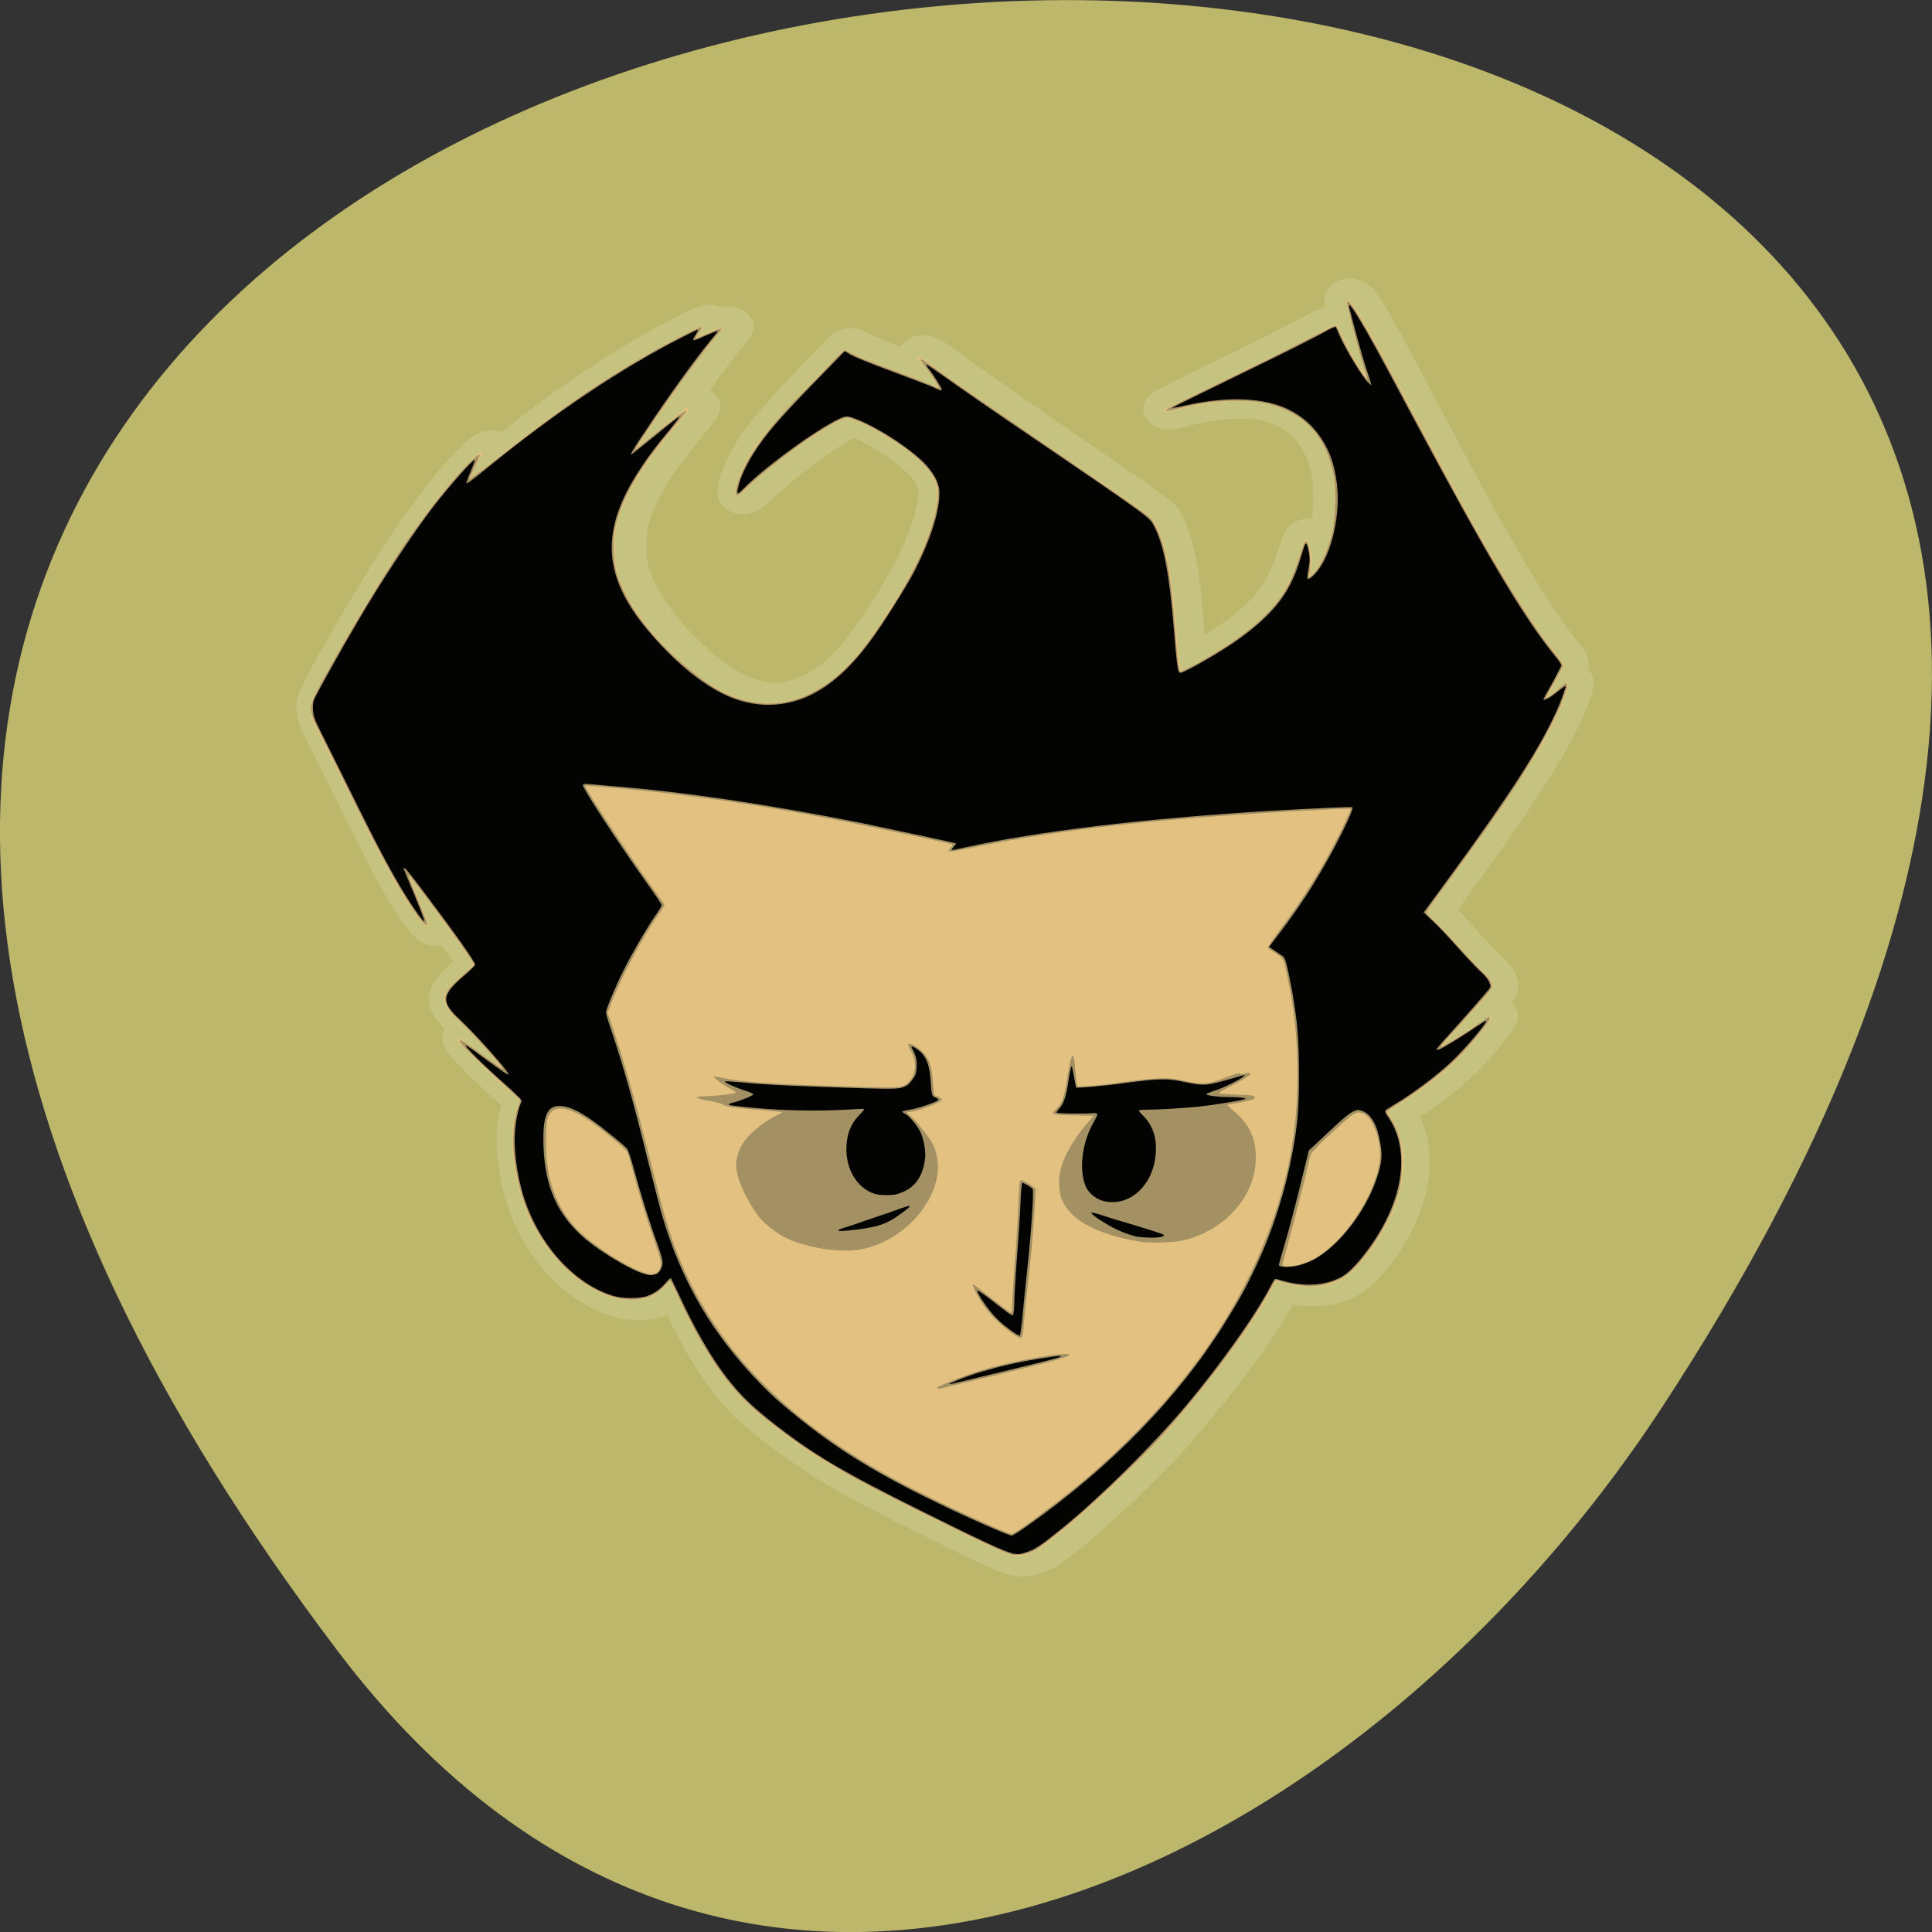 <svg xmlns="http://www.w3.org/2000/svg" xmlns:xlink="http://www.w3.org/1999/xlink" viewBox="0 0 24 24"><rect x="0" y="0" width="24" height="24" fill="#333333" stroke="none"/><defs><g id="3" clip-path="url(#2)"><path d="m -206.88 171.04 c -2.193 -0.741 -8.434 -4.34 -23.362 -13.654 c -15.856 -9.844 -21.09 -13.443 -29.1 -19.793 c -5.651 -4.446 -14.675 -13.13 -18.13 -17.253 c -7.085 -8.785 -13.241 -20.746 -19.398 -38.1 c -0.675 -1.694 -1.265 -3.175 -1.349 -3.175 c -0.169 0 -0.337 0.318 -0.422 0.635 c -0.337 1.058 -3.542 4.02 -5.06 4.763 c -2.109 0.953 -5.988 1.164 -8.434 0.423 c -10.627 -3.07 -20.832 -16.09 -25.302 -32.18 c -3.205 -11.326 -3.88 -24.768 -1.687 -32.28 l 0.675 -2.434 l -0.843 -0.847 c -5.313 -5.822 -10.374 -11.749 -13.916 -16.512 c -1.94 -2.54 -2.362 -3.493 -1.602 -3.493 c 0.253 0 2.699 2.117 5.482 4.657 c 2.783 2.54 5.145 4.551 5.229 4.446 c 0.337 -0.318 -6.832 -10.267 -10.543 -14.607 c -2.783 -3.281 -3.795 -5.081 -4.048 -7.092 c -0.253 -2.223 0.928 -4.446 4.723 -8.574 c 1.602 -1.905 2.952 -3.493 2.952 -3.705 c 0 -0.741 -16.362 -29 -16.615 -28.79 c -0.084 0.106 1.012 3.599 2.446 7.939 c 2.53 7.727 2.699 9.103 1.265 7.833 c -0.843 -0.847 -3.121 -4.763 -5.313 -8.997 c -3.88 -7.833 -8.434 -18.629 -16.699 -39.798 c -3.036 -7.621 -6.157 -15.454 -6.916 -17.253 c -1.518 -3.705 -1.94 -6.245 -1.602 -8.574 c 0.506 -3.705 16.02 -37.15 24.374 -52.606 c 6.916 -12.807 12.82 -22.23 18.386 -29.11 c 2.868 -3.599 4.133 -4.234 2.699 -1.482 c -0.759 1.588 -2.615 6.563 -2.615 7.092 c 0 0.212 3.88 -3.493 8.603 -8.15 c 9.362 -9.315 13.494 -13.13 20.07 -18.735 c 8.856 -7.621 16.193 -13.231 24.712 -18.947 c 9.362 -6.245 10.29 -6.457 7.759 -2.54 c -0.337 0.529 -0.59 0.953 -0.506 1.058 c 0.084 0.106 1.434 -0.635 2.952 -1.482 c 2.783 -1.588 3.88 -2.01 3.88 -1.376 c 0 0.212 -1.265 2.223 -2.783 4.551 c -1.518 2.434 -3.964 6.351 -5.398 8.785 c -5.145 8.785 -14.254 25.509 -14.254 26.14 c 0 0.106 2.783 -2.646 6.157 -6.139 c 3.458 -3.493 6.41 -6.457 6.747 -6.668 c 1.265 -0.635 0.675 0.635 -2.952 6.139 c -9.109 13.654 -13.663 22.969 -15.772 32.495 c -0.843 4.02 -0.928 12.172 -0.084 15.983 c 2.362 10.796 9.53 22.863 19.989 33.765 c 13.326 13.76 26.314 14.607 38.37 2.329 c 4.976 -5.187 10.121 -13.337 16.362 -26.04 c 7.085 -14.607 11.217 -27.732 11.217 -35.776 c 0 -4.551 -2.193 -8.574 -7.422 -13.866 c -4.723 -4.657 -12.06 -9.95 -15.603 -11.22 c -1.181 -0.423 -1.349 -0.423 -2.362 0.106 c -1.771 0.847 -5.566 3.705 -9.362 6.88 c -4.386 3.599 -13.241 12.49 -16.193 16.195 c -1.434 1.694 -2.53 2.752 -2.868 2.752 c -0.506 0 -0.506 -0.212 -0.337 -1.905 c 0.422 -4.02 2.53 -9.844 5.735 -15.56 c 3.627 -6.351 9.193 -13.972 22.772 -31.33 c 0.506 -0.635 0.843 -0.741 1.096 -0.529 c 2.868 1.905 5.06 3.175 11.217 5.927 c 3.964 1.905 8.518 4.128 10.205 4.975 c 1.602 0.847 3.036 1.482 3.121 1.376 c 0.169 -0.212 -2.362 -4.975 -3.88 -7.409 c -0.843 -1.27 -1.518 -2.329 -1.518 -2.434 c 0 -0.635 1.096 0.106 3.964 2.646 c 5.313 4.975 14.169 12.596 33.567 29.32 c 21 17.888 24.965 21.487 25.808 22.863 c 0.759 1.164 2.193 5.504 2.952 8.891 c 1.434 5.822 2.362 14.183 3.205 27.838 c 0.422 7.515 1.012 13.866 1.181 14.08 c 0.337 0.423 9.615 -6.351 14.254 -10.373 c 9.952 -8.574 14.507 -15.983 17.711 -29.21 c 1.434 -5.822 2.024 -6.139 2.868 -1.058 c 0.422 2.223 0.422 3.281 0.169 5.61 c -0.169 1.588 -0.253 2.858 -0.169 2.964 c 0.253 0.318 2.53 -3.81 3.374 -6.245 c 2.193 -6.03 3.121 -11.643 3.121 -19.264 c 0.084 -8.256 -1.012 -13.654 -3.542 -19.16 c -3.88 -8.04 -9.615 -12.49 -18.218 -13.866 c -5.145 -0.741 -13.241 0.212 -20.495 2.54 c -2.277 0.741 -3.374 0.953 -3.542 0.741 c -0.506 -0.423 0.422 -1.058 8.94 -6.245 c 18.555 -11.326 25.05 -15.348 30.784 -19.16 c 4.301 -2.752 6.241 -3.916 6.579 -3.705 c 0.169 0.106 0.675 1.164 1.012 2.329 c 1.349 4.02 6.326 14.819 6.663 14.501 c 0.084 -0.106 -0.337 -2.01 -0.843 -4.128 c -1.602 -6.245 -4.554 -20.746 -4.301 -20.958 c 1.096 -1.058 3.88 4.551 13.241 26.462 c 11.892 27.944 18.218 42.656 21.507 49.96 c 9.615 21.275 16.11 34.08 22.1 43.19 c 1.349 2.01 1.602 2.646 1.434 3.493 c -0.084 0.529 -1.012 2.964 -2.109 5.398 c -1.181 2.434 -2.024 4.446 -1.94 4.551 c 0.084 0 1.181 -0.953 2.446 -2.329 c 2.868 -3.07 3.374 -3.07 2.699 -0.106 c -2.783 12.49 -12.145 31.437 -33.23 67.42 c -2.362 4.128 -4.386 7.727 -4.386 8.04 c 0 0.212 0.337 0.741 0.843 1.164 c 1.181 1.164 3.542 4.234 7.928 10.373 c 2.277 3.07 4.807 6.563 5.735 7.515 c 2.783 3.07 3.627 5.292 2.699 6.88 c -0.337 0.529 -1.687 2.54 -3.036 4.551 c -6.832 9.526 -9.952 13.972 -9.868 14.08 c 0.169 0.106 4.807 -3.493 8.518 -6.668 c 3.374 -2.858 4.639 -3.705 4.639 -2.858 c 0 0.529 -3.711 6.457 -6.157 9.95 c -4.892 6.88 -10.374 12.596 -17.627 18.417 c -2.193 1.799 -4.048 3.281 -4.133 3.493 c 0 0.106 0.506 1.376 1.181 2.752 c 5.904 12.278 2.699 31.01 -8.01 47.21 c -2.783 4.128 -5.06 6.351 -7.675 7.621 c -3.542 1.694 -9.02 1.694 -13.326 0.106 c -1.096 -0.423 -2.109 -0.635 -2.193 -0.529 c -0.169 0.106 -1.012 2.01 -1.94 4.128 c -4.554 10.373 -12.398 24.03 -21.928 38.32 c -7.253 10.902 -9.53 13.866 -18.892 25.19 c -8.265 9.844 -17.627 19.899 -20.916 22.44 c -1.602 1.164 -4.554 2.434 -5.735 2.434 c -0.337 0 -1.181 -0.212 -1.855 -0.423" transform="matrix(0.046 0 0 0.037 22.13 13)" fill="none" stroke="#fff" stroke-linejoin="round" stroke-linecap="round" stroke-width="13.09"/><path d="m -206.88 170.83 c -1.855 -0.529 -8.94 -4.763 -23.362 -13.76 c -15.856 -9.844 -21.254 -13.548 -28.929 -19.688 c -5.313 -4.128 -15.1 -13.443 -18.13 -17.253 c -6.579 -7.939 -12.82 -20.01 -18.555 -35.67 c -1.096 -3.07 -2.109 -5.61 -2.277 -5.61 c -0.169 -0.106 -0.675 0.529 -1.265 1.376 c -3.458 5.504 -10.29 6.457 -17.205 2.54 c -8.856 -4.869 -16.868 -16.724 -20.663 -30.27 c -1.771 -6.351 -2.952 -14.607 -2.952 -21.17 c 0.084 -4.446 0.337 -7.303 1.265 -10.796 l 0.675 -2.646 l -1.349 -1.482 c -10.964 -12.49 -15.434 -17.994 -14.844 -18.523 c 0.169 -0.212 2.109 1.376 7.338 6.139 c 2.193 2.01 4.048 3.599 4.133 3.493 c 0.337 -0.318 -7.675 -11.537 -11.386 -15.877 c -4.386 -5.187 -5.06 -7.939 -2.783 -11.431 c 0.59 -0.953 2.362 -3.07 3.88 -4.657 l 2.699 -3.07 l -0.928 -1.799 c -2.446 -4.975 -16.699 -29.11 -16.784 -28.473 c -0.084 0.318 1.012 3.916 2.446 8.15 c 1.434 4.234 2.53 7.833 2.53 8.15 c 0 1.799 -2.109 -1.376 -5.566 -8.256 c -4.217 -8.468 -8.771 -19.264 -16.868 -40.01 c -2.615 -6.774 -5.566 -14.08 -6.494 -16.406 c -2.109 -5.187 -2.53 -7.303 -1.855 -9.844 c 1.434 -5.504 17.12 -38.952 24.965 -53.35 c 7.253 -13.231 15.772 -26.25 19.23 -29.425 c 1.012 -0.847 1.012 -0.953 -0.675 3.81 c -0.675 1.799 -1.349 3.599 -1.434 4.02 c -0.169 0.423 3.289 -2.752 9.02 -8.362 c 17.711 -17.571 30.531 -28.26 45.965 -38.528 c 5.229 -3.387 7.169 -4.551 7.506 -4.234 c 0.084 0 -0.337 0.741 -0.843 1.588 c -0.843 1.27 -1.096 2.117 -0.759 2.117 c 0.084 0 1.434 -0.741 3.036 -1.588 c 2.783 -1.588 3.711 -1.905 3.711 -1.482 c 0 0.106 -0.759 1.376 -1.771 2.752 c -2.53 3.705 -8.265 13.443 -12.82 21.593 c -4.47 8.04 -8.518 15.771 -8.518 16.09 c 0 0.106 3.036 -2.858 6.747 -6.668 c 3.795 -3.705 6.832 -6.668 6.916 -6.457 c 0.084 0.212 -1.265 2.54 -3.121 5.187 c -9.446 14.183 -13.832 23.604 -15.856 33.765 c -0.759 3.916 -0.675 11.01 0.169 15.03 c 2.362 11.01 9.868 23.498 20.748 34.29 c 5.988 6.03 10.627 8.891 16.531 10.06 c 9.446 1.905 19.06 -3.599 27.24 -15.56 c 5.398 -7.939 12.735 -22.23 16.699 -32.918 c 3.795 -9.95 5.819 -20.01 4.976 -24.451 c -0.928 -4.446 -4.807 -9.632 -11.133 -14.819 c -5.06 -4.34 -11.302 -8.15 -13.157 -8.15 c -1.181 0 -5.06 2.646 -10.121 6.88 c -4.47 3.705 -14.08 13.231 -16.952 16.83 c -1.012 1.27 -2.109 2.434 -2.277 2.434 c -1.434 0 0.843 -8.256 3.964 -14.183 c 3.289 -6.563 7.253 -12.49 14.928 -22.23 c 2.362 -2.964 5.398 -6.986 6.916 -8.997 c 1.434 -1.905 2.783 -3.493 2.952 -3.493 c 0.169 0 0.759 0.423 1.434 0.847 c 1.265 1.058 4.723 2.752 13.07 6.668 c 3.458 1.588 7.253 3.493 8.518 4.128 c 1.181 0.741 2.277 1.27 2.277 1.164 c 0.253 -0.212 -2.109 -4.763 -3.711 -7.303 c -0.759 -1.27 -1.265 -2.329 -1.181 -2.434 c 0.253 -0.212 0.675 0.212 8.181 6.986 c 2.952 2.646 14.76 12.807 26.23 22.651 c 11.47 9.844 22.35 19.264 24.21 20.958 c 3.036 2.752 3.374 3.175 4.217 5.187 c 2.868 6.88 4.301 16.618 5.482 36.2 c 0.337 6.03 0.843 11.961 1.096 12.702 c 0.084 0.318 0.253 0.529 0.422 0.529 c 0.084 0 2.109 -1.376 4.554 -2.964 c 13.579 -9.632 20.748 -17.571 24.543 -27.2 c 0.675 -1.694 1.855 -5.504 2.615 -8.468 c 0.843 -3.387 1.518 -5.398 1.771 -5.398 c 0.928 0 1.518 6.774 0.928 10.796 l -0.337 1.588 l 0.843 -0.741 c 1.855 -1.694 4.133 -7.303 5.482 -13.654 c 1.012 -4.975 1.349 -15.454 0.506 -20.428 c -1.771 -11.643 -7 -19.582 -15.266 -22.969 c -3.374 -1.376 -6.157 -1.905 -11.133 -1.905 c -5.06 0.106 -8.856 0.635 -14.675 2.434 c -6.157 1.905 -5.735 1.482 7.338 -6.457 c 16.699 -10.161 22.519 -13.866 28.338 -17.676 c 3.121 -2.01 5.819 -3.599 5.988 -3.599 c 0.169 0.106 0.759 1.482 1.349 3.175 c 1.602 4.763 6.747 15.454 7.169 15.03 c 0 -0.106 -0.422 -2.223 -1.096 -4.763 c -1.687 -6.668 -4.639 -21.275 -4.386 -21.487 c 0.759 -0.847 4.301 6.563 13.832 28.896 c 17.458 41.17 23.02 53.664 30.447 68.69 c 4.723 9.526 8.181 15.877 11.555 21.06 c 1.602 2.54 2.193 3.599 2.024 4.128 c -0.084 0.318 -1.181 2.752 -2.362 5.504 c -1.265 2.646 -2.193 4.975 -2.109 5.081 c 0.253 0.212 2.193 -1.588 3.711 -3.387 c 2.277 -2.646 2.446 -2.01 0.928 3.387 c -1.771 6.351 -6.747 17.782 -12.314 28.579 c -4.976 9.526 -10.121 18.629 -19.06 33.977 c -2.868 4.869 -5.313 9.209 -5.398 9.526 c -0.084 0.318 0.422 1.164 1.602 2.434 c 1.012 1.058 3.964 4.975 6.579 8.679 c 2.615 3.599 5.566 7.515 6.494 8.574 c 2.615 2.964 3.458 5.187 2.446 6.668 c -1.771 2.646 -10.627 15.14 -11.892 16.724 c -0.759 1.058 -1.434 2.117 -1.434 2.223 c 0 0.635 5.988 -3.81 10.543 -7.939 c 2.362 -2.117 2.699 -2.223 2.699 -1.588 c 0 1.058 -4.892 8.574 -8.771 13.443 c -3.289 4.128 -9.699 10.479 -14.76 14.501 c -2.277 1.799 -4.133 3.387 -4.133 3.599 c 0 0.212 0.422 1.058 0.928 2.01 c 2.277 4.234 3.121 8.362 3.121 15.03 c 0 5.822 -0.422 8.997 -2.109 14.501 c -2.446 8.04 -7.675 17.888 -11.976 22.651 c -2.615 2.752 -6.663 4.446 -10.543 4.446 c -1.94 0 -5.651 -0.741 -7.675 -1.482 c -0.843 -0.423 -1.518 -0.635 -1.602 -0.529 c 0 0 -0.843 1.799 -1.771 3.916 c -5.566 12.913 -17.04 32.07 -28.929 48.795 c -5.988 8.256 -19.82 24.557 -26.905 31.754 c -5.229 5.187 -6.579 6.457 -8.097 7.092 c -1.94 0.953 -3.964 1.164 -5.398 0.741 m 3.542 -9.315 c 4.723 -4.128 12.06 -11.22 16.362 -15.771 c 22.35 -23.921 38.12 -49.748 47.48 -77.8 c 6.663 -19.899 9.615 -37.893 9.615 -58.851 c 0 -11.537 -0.843 -21.91 -2.783 -33.13 c -0.843 -5.292 -0.928 -5.398 -1.94 -6.457 c -0.675 -0.635 -1.602 -1.482 -2.109 -1.799 c -0.506 -0.423 -1.012 -0.847 -1.096 -1.058 c -0.084 -0.212 1.265 -2.752 2.952 -5.61 c 5.398 -8.997 9.53 -17.04 13.832 -26.885 c 2.362 -5.504 5.651 -14.08 5.398 -14.289 c -0.084 -0.106 -3.711 0 -8.01 0.318 c -41.16 2.646 -68.23 6.245 -92.94 12.596 c -4.048 1.058 -6.494 1.588 -6.663 1.376 c -0.253 -0.106 -0.084 -0.635 0.337 -1.164 c 0.337 -0.529 0.59 -1.058 0.506 -1.164 c -0.253 -0.212 -15.687 -4.34 -25.977 -6.986 c -19.398 -4.869 -36.35 -8.256 -53.13 -10.585 c -6.747 -0.953 -19.23 -2.329 -19.398 -2.223 c -0.422 0.529 12.988 25.827 19.736 37.36 c 0.843 1.376 1.518 2.646 1.518 2.858 c 0 0.212 -0.59 1.482 -1.265 2.646 c -4.47 7.727 -10.88 22.969 -13.241 31.22 l -0.759 2.434 l 0.759 2.54 c 3.289 11.961 6.747 27.2 11.05 48.795 c 3.964 20.323 6.241 28.79 10.205 38.952 c 11.05 28.05 29.35 49.748 57.52 68.38 c 8.265 5.504 27.579 16.724 28.76 16.724 c 0.337 0 1.771 -1.058 3.289 -2.434 m -23.11 -46.89 c 0.169 -0.423 4.639 -2.752 9.02 -4.657 c 6.579 -2.858 15.181 -5.187 23.11 -6.457 c 2.53 -0.318 3.711 -0.212 3.036 0.423 c -0.59 0.635 -6.663 2.646 -19.904 6.668 c -7 2.117 -13.157 3.916 -13.579 4.128 c -1.181 0.423 -1.771 0.423 -1.687 -0.106 m 18.639 -19.582 c -3.289 -3.175 -5.735 -6.668 -7.591 -10.691 c -1.096 -2.329 -1.771 -4.446 -1.434 -4.446 c 0.084 0 2.362 2.223 5.06 4.869 c 2.699 2.646 4.976 4.763 5.145 4.763 c 0.084 0 0.253 -1.27 0.253 -2.964 c 0 -1.588 0.337 -8.362 0.759 -15.14 c 0.422 -6.774 0.843 -15.348 0.928 -19.16 c 0.084 -3.705 0.253 -6.986 0.422 -7.198 c 0.253 -0.423 1.181 0 2.952 1.482 l 1.265 1.164 l -0.337 6.986 c -0.337 7.833 -0.843 14.713 -1.94 26.991 c -0.422 4.551 -0.843 9.632 -0.928 11.326 c -0.253 4.34 -0.337 4.869 -1.012 4.869 c -0.337 0 -1.94 -1.27 -3.542 -2.858 m -46.13 -26.673 c -4.554 -0.423 -9.615 -2.01 -12.82 -3.916 c -2.53 -1.482 -5.651 -4.551 -7.338 -6.986 c -2.783 -4.34 -5.566 -11.326 -6.157 -15.665 c -0.422 -3.175 0.169 -6.351 1.687 -9.42 c 1.349 -2.752 4.723 -6.351 7.844 -8.574 c 2.868 -1.905 2.699 -1.694 2.446 -1.905 c -0.084 -0.106 -2.277 -0.318 -4.807 -0.635 c -6.832 -0.635 -10.121 -1.164 -10.796 -1.905 c -0.422 -0.318 -1.434 -0.741 -2.446 -0.953 c -2.699 -0.529 -4.639 -1.164 -4.639 -1.482 c 0 -0.106 0.759 -0.318 1.687 -0.318 c 1.602 0 7.169 -0.635 8.265 -1.058 c 0.759 -0.212 0.675 -0.423 -0.759 -1.376 c -1.687 -1.058 -4.892 -4.02 -4.639 -4.234 c 0.084 -0.106 1.181 0 2.362 0.423 c 4.807 1.27 11.639 2.01 27.664 2.646 c 14.338 0.635 18.977 0.741 20.07 0.318 c 3.458 -1.058 4.976 -6.774 3.036 -11.431 c -1.181 -2.858 -1.181 -2.964 -0.506 -2.964 c 0.928 0 3.627 2.54 4.386 4.234 c 1.096 2.117 1.434 3.599 1.771 8.574 l 0.337 4.446 l 1.096 0.529 c 0.59 0.318 1.012 0.741 1.012 0.953 c 0 0.847 -6.916 4.128 -8.687 4.128 c -0.928 0 -0.928 0.318 0 1.164 c 1.434 1.27 5.651 8.04 6.41 10.161 c 1.012 3.175 1.434 6.668 1.012 9.95 c -1.771 13.654 -13.41 25.721 -24.543 25.403 c -0.928 0 -2.277 -0.106 -2.952 -0.106 m 81.56 -2.964 c -6.663 -1.27 -13.07 -4.234 -16.531 -7.621 c -1.687 -1.588 -3.205 -4.02 -4.048 -6.245 c -0.759 -2.223 -1.096 -6.88 -0.506 -9.844 c 0.759 -4.551 3.458 -10.585 7 -15.771 l 1.94 -2.858 l -5.229 -0.106 c -6.157 -0.212 -6.41 -0.318 -4.807 -2.117 c 1.434 -1.588 2.193 -4.128 2.952 -10.267 c 0.675 -5.504 1.096 -7.727 1.602 -7.727 c 0.169 0 0.337 1.588 0.506 3.705 c 0.084 2.01 0.337 4.34 0.422 5.187 l 0.253 1.482 l 2.109 -0.106 c 2.109 -0.106 6.916 -0.741 13.07 -1.905 c 1.855 -0.318 4.807 -0.635 6.579 -0.741 c 2.868 -0.106 3.458 -0.106 6.663 0.741 c 5.398 1.482 6.326 1.376 11.976 -1.376 c 2.193 -1.058 3.036 -1.27 3.205 -1.058 c 0.169 0.318 0.422 0.318 1.096 0.106 c 1.096 -0.423 1.602 -0.423 1.602 0.106 c 0 0.423 -2.699 2.54 -6.241 4.763 c -1.181 0.741 -2.109 1.482 -2.024 1.694 c 0.084 0.106 2.024 0.318 4.301 0.423 c 4.639 0.212 5.229 0.318 5.229 0.953 c 0 0.635 -0.843 0.953 -4.217 1.799 c -1.687 0.318 -3.121 0.741 -3.205 0.741 c 0 0.106 0.759 1.058 1.771 2.117 c 4.386 4.551 6.241 10.06 5.819 17.253 c -0.59 12.384 -8.94 23.392 -19.82 26.356 c -2.446 0.635 -8.687 0.847 -11.386 0.318 m -129.13 9.95 c 1.181 -1.482 1.012 -3.387 -0.506 -8.574 c -2.277 -8.04 -4.976 -18.841 -6.747 -27.732 c -0.422 -1.905 -0.843 -3.705 -1.096 -4.02 c -0.59 -1.27 -7.085 -7.939 -10.04 -10.373 c -3.458 -2.858 -5.819 -4.128 -7.759 -4.128 c -1.602 0 -2.362 0.635 -3.205 2.54 c -0.422 0.953 -0.59 2.434 -0.675 6.88 c -0.253 12.807 2.024 22.12 7.506 30.17 c 4.47 6.457 17.374 16.512 20.916 16.195 c 0.675 -0.106 1.181 -0.318 1.602 -0.953 m 172.14 -2.329 c 3.374 -1.058 6.41 -3.493 9.446 -7.303 c 5.904 -7.303 10.796 -18.312 11.892 -26.673 c 0.843 -6.351 -1.434 -15.348 -4.301 -16.83 c -1.602 -0.847 -2.362 -0.423 -5.651 3.281 c -5.904 6.668 -8.35 9.738 -8.603 10.902 c -0.759 4.657 -4.892 24.768 -6.073 30.06 c -0.843 3.599 -1.434 6.774 -1.349 6.88 c 0.253 0.529 2.699 0.318 4.639 -0.318" transform="matrix(0.046 0 0 0.037 22.13 13)" fill="none" stroke="#fff" stroke-linejoin="round" stroke-linecap="round" stroke-width="13.09"/><path d="m -206.46 170.51 c -1.855 -0.423 -8.35 -4.234 -23.615 -13.76 c -21.928 -13.654 -29.688 -19.476 -40.06 -29.637 c -6.241 -6.139 -9.109 -9.738 -12.82 -15.665 c -4.133 -6.668 -8.771 -16.83 -12.735 -27.732 c -1.096 -2.964 -2.109 -5.504 -2.193 -5.716 c -0.169 -0.106 -0.843 0.635 -1.434 1.588 c -1.518 2.117 -3.036 3.493 -4.892 4.34 c -1.94 0.953 -6.579 0.953 -9.109 0 c -10.374 -3.916 -19.904 -16.936 -24.04 -33.24 c -1.94 -7.621 -2.868 -17.04 -2.277 -23.498 c 0.253 -3.281 1.012 -7.092 1.687 -8.785 c 0.084 -0.318 -1.012 -1.905 -4.048 -5.292 c -6.41 -7.092 -11.555 -13.548 -10.88 -13.548 c 0.084 0 2.024 1.588 4.217 3.705 c 6.073 5.504 6.916 6.245 7.169 6.03 c 0.422 -0.423 -8.518 -13.13 -12.82 -18.206 c -5.398 -6.245 -5.229 -8.362 1.349 -15.454 c 1.434 -1.482 2.53 -2.964 2.53 -3.281 c 0 -0.953 -4.554 -9.103 -13.494 -24.03 c -4.386 -7.303 -5.651 -9.209 -5.651 -8.256 c 0 0.106 1.265 4.02 2.868 8.785 c 1.602 4.869 2.783 8.785 2.699 8.891 c -0.253 0.318 -2.109 -2.858 -4.639 -7.833 c -4.301 -8.574 -8.181 -17.888 -16.278 -38.528 c -2.952 -7.515 -6.157 -15.56 -7.085 -17.888 c -1.518 -3.705 -1.687 -4.551 -1.855 -6.668 c -0.084 -1.482 0 -2.858 0.253 -3.599 c 0.506 -1.588 7.675 -17.782 11.302 -25.403 c 6.494 -14.08 15.01 -30.17 20.579 -39.38 c 4.386 -7.092 10.88 -16.3 11.217 -15.877 c 0.084 0.106 -0.422 1.799 -1.096 3.916 c -0.759 2.01 -1.181 3.81 -1.096 3.916 c 0.169 0.212 2.783 -2.329 5.819 -5.504 c 17.458 -17.888 35.592 -33.24 52.04 -43.715 c 2.193 -1.376 4.048 -2.54 4.217 -2.54 c 0.084 0 -0.084 0.635 -0.506 1.482 c -1.349 2.646 -1.181 2.646 2.699 0.423 c 1.602 -0.847 3.036 -1.588 3.121 -1.482 c 0 0.106 -0.759 1.482 -1.855 3.07 c -3.964 6.03 -11.133 18.417 -17.543 30.59 c -3.205 5.927 -4.133 7.939 -3.795 7.939 c 0.084 0 3.036 -2.964 6.494 -6.457 c 3.458 -3.599 6.326 -6.457 6.41 -6.351 c 0.084 0.106 -1.012 2.01 -2.53 4.34 c -3.795 5.716 -5.819 9.103 -8.181 13.654 c -10.543 20.22 -9.952 35.67 2.109 53.77 c 6.832 10.267 14.169 17.994 20.832 21.91 c 7 4.128 14.169 4.446 21 1.164 c 6.157 -3.07 11.976 -9.209 17.627 -18.735 c 3.205 -5.292 9.868 -18.523 12.06 -23.816 c 4.723 -11.537 7.085 -21.487 6.747 -27.52 c -0.253 -2.752 -1.265 -5.187 -3.458 -8.362 c -3.795 -5.187 -12.735 -12.596 -18.892 -15.56 c -1.94 -0.953 -2.277 -0.953 -3.121 -0.741 c -4.47 1.588 -20.832 16.195 -26.989 24.13 c -1.518 2.01 -1.855 2.117 -1.602 0.318 c 0.59 -4.02 2.615 -9.315 5.566 -14.713 c 3.374 -6.03 7.253 -11.431 18.218 -25.509 l 4.892 -6.351 l 1.434 1.058 c 1.687 1.164 4.639 2.646 12.735 6.457 c 3.458 1.588 7.422 3.493 8.856 4.234 c 2.53 1.482 3.036 1.694 3.036 1.164 c 0 -0.423 -2.53 -5.504 -3.542 -6.986 c -0.422 -0.635 -0.675 -1.27 -0.59 -1.376 c 0.084 -0.106 2.615 2.117 5.651 4.763 c 3.036 2.752 13.494 11.855 23.362 20.22 c 31.29 26.779 30.784 26.356 32.05 29.425 c 2.615 6.245 4.133 16.406 5.313 34.93 c 0.59 9.738 1.012 13.866 1.434 14.289 c 0.337 0.318 1.096 -0.106 3.964 -2.01 c 10.374 -7.092 17.29 -13.548 21.76 -20.22 c 3.121 -4.657 5.145 -9.42 6.832 -16.512 c 0.506 -2.117 1.012 -4.128 1.096 -4.34 c 0.337 -0.953 0.759 0.318 1.096 2.858 c 0.253 2.117 0.169 3.281 -0.169 5.504 c -0.253 1.588 -0.337 2.964 -0.169 3.175 c 0.422 0.423 2.277 -1.799 3.458 -4.128 c 3.121 -6.139 4.892 -16.3 4.554 -25.09 c -0.337 -7.092 -1.602 -12.596 -4.133 -17.571 c -2.615 -5.187 -6.073 -8.785 -10.627 -11.11 c -6.579 -3.175 -15.266 -3.387 -25.555 -0.635 c -2.109 0.635 -3.88 1.058 -3.964 0.953 c -0.084 -0.106 1.181 -0.953 16.11 -10.06 c 13.07 -7.939 22.856 -14.08 25.724 -16.195 c 0.928 -0.635 1.855 -1.164 1.94 -0.953 c 0.084 0.106 0.506 1.164 0.843 2.329 c 1.687 4.975 6.41 14.819 8.097 16.618 l 0.675 0.741 l -0.169 -0.741 c 0 -0.423 -0.675 -2.858 -1.349 -5.398 c -1.012 -3.916 -3.627 -15.877 -4.386 -19.899 c -0.422 -2.117 0.422 -0.953 2.699 3.81 c 2.615 5.398 5.06 11.01 14.08 32.28 c 20.242 47.525 29.688 67.53 38.29 80.87 c 1.012 1.482 1.771 2.964 1.771 3.281 c 0 0.212 -1.096 2.858 -2.362 5.822 c -1.349 2.964 -2.446 5.398 -2.446 5.504 c 0 0.741 1.349 -0.106 3.542 -2.223 c 1.349 -1.376 2.446 -2.329 2.446 -2.117 c 0 0.529 -1.434 5.61 -2.53 8.574 c -4.554 12.596 -12.145 27.414 -28.423 55.36 l -7.169 12.278 l 1.602 1.905 c 2.362 2.752 3.289 3.916 7.844 10.267 c 2.277 3.175 4.892 6.668 5.904 7.833 c 1.096 1.164 1.94 2.54 2.277 3.493 c 0.422 1.376 0.422 1.482 -0.084 2.329 c -0.843 1.376 -7.422 10.796 -10.964 15.665 c -1.771 2.434 -3.205 4.551 -3.121 4.657 c 0.169 0.106 0.506 0.106 0.928 -0.106 c 1.012 -0.529 6.241 -4.551 9.446 -7.303 c 1.518 -1.27 2.868 -2.329 2.952 -2.329 c 0.422 0.423 -4.47 7.833 -8.35 12.702 c -3.542 4.446 -9.362 10.06 -14.338 14.08 c -2.109 1.588 -3.964 3.07 -4.217 3.281 c -0.337 0.423 -0.253 0.847 0.843 2.752 c 6.326 12.172 3.374 30.696 -7.591 47.42 c -2.362 3.493 -3.964 5.398 -5.819 6.457 c -3.88 2.434 -9.277 2.858 -14.507 1.058 c -1.265 -0.423 -2.362 -0.847 -2.53 -0.847 c -0.169 0 -0.843 1.27 -1.434 2.858 c -3.964 9.526 -13.494 26.356 -22.772 40.22 c -8.518 12.702 -22.435 30.06 -32.13 40.01 c -6.41 6.563 -8.01 7.939 -10.374 8.891 c -1.94 0.847 -2.193 0.847 -3.964 0.423 m 4.554 -9.632 c 22.18 -19.793 40.06 -42.868 52.29 -67.42 c 4.133 -8.256 5.904 -12.278 8.771 -20.01 c 4.47 -12.07 7.759 -25.09 9.699 -38.32 c 1.349 -9.315 1.687 -14.183 1.687 -25.933 c 0 -12.172 -0.422 -17.676 -1.771 -27.52 c -1.265 -8.574 -1.855 -11.643 -2.53 -12.172 c -0.253 -0.212 -1.265 -1.058 -2.109 -1.799 l -1.602 -1.376 l 3.121 -5.187 c 3.88 -6.457 7.591 -13.337 10.543 -19.688 c 4.47 -9.42 9.193 -21.593 8.687 -22.12 c -0.253 -0.212 -8.01 0.212 -23.02 1.27 c -32.808 2.54 -61.23 6.774 -80.967 12.278 c -1.855 0.529 -3.374 0.847 -3.458 0.847 c -0.084 -0.106 0.169 -0.635 0.506 -1.164 c 0.422 -0.423 0.675 -0.953 0.59 -1.058 c -0.253 -0.212 -14.844 -4.128 -25.386 -6.88 c -24.459 -6.139 -48.07 -10.585 -67.73 -12.49 c -2.446 -0.318 -4.976 -0.529 -5.566 -0.635 c -0.843 -0.106 -1.181 0 -1.349 0.318 c -0.253 0.741 9.446 19.476 17.796 34.08 c 1.855 3.281 3.374 6.139 3.374 6.351 c 0 0.212 -0.759 1.905 -1.855 3.81 c -2.53 4.657 -6.073 12.384 -8.434 18.312 c -2.277 5.716 -4.639 12.913 -4.639 13.972 c 0 0.423 0.506 2.752 1.181 5.187 c 3.542 13.13 6.241 25.297 9.868 43.821 c 1.349 6.88 3.036 14.819 3.627 17.782 c 5.482 24.451 14.76 43.821 29.603 61.815 c 3.374 4.02 11.639 12.384 16.615 16.618 c 7.844 6.88 17.205 13.443 28.507 20.22 c 7.506 4.657 18.639 10.691 19.314 10.691 c 0.337 0.106 2.277 -1.482 4.639 -3.599 m -21.254 -47.42 c 0 -0.318 4.47 -2.54 8.097 -3.916 c 4.723 -1.799 9.952 -3.387 15.856 -4.551 c 5.229 -1.058 6.157 -1.164 5.904 -0.741 c -0.253 0.423 -6.916 2.434 -29.35 9.209 c -0.337 0.106 -0.506 0.106 -0.506 0 m 16.868 -17.676 c -2.446 -2.117 -4.47 -4.446 -5.988 -6.88 c -1.518 -2.223 -3.458 -6.139 -3.458 -6.88 c 0 -0.212 1.181 0.741 2.699 2.117 c 6.579 6.457 6.663 6.457 6.916 6.03 c 0.169 -0.318 0.337 -2.117 0.337 -4.234 c 0 -2.01 0.337 -9.209 0.759 -15.877 c 0.422 -6.668 0.843 -14.924 0.928 -18.206 c 0.084 -3.705 0.337 -6.139 0.506 -6.139 c 0.337 0 2.277 1.482 2.699 2.01 c 0.506 0.635 -0.422 16.3 -1.771 31.437 c -0.337 4.446 -0.843 10.267 -1.012 12.913 c -0.253 2.646 -0.506 4.975 -0.59 5.081 c -0.169 0.106 -1.096 -0.529 -2.024 -1.376 m 33.652 -31.86 c -2.53 -0.635 -5.819 -2.329 -8.434 -4.34 c -2.615 -1.905 -4.217 -3.493 -3.964 -3.81 c 0.084 -0.106 1.012 0.212 2.109 0.635 c 1.012 0.423 5.229 2.117 9.362 3.599 c 4.133 1.588 7.591 2.964 7.759 3.175 c 0.59 0.529 -0.337 0.953 -2.699 1.058 c -1.434 0 -3.036 -0.106 -4.133 -0.318 m -80.38 -2.223 c 0.169 -0.212 2.109 -1.058 4.301 -1.905 c 2.277 -0.953 6.326 -2.752 9.193 -3.916 c 6.832 -3.175 7.085 -3.07 3.036 0.529 c -3.374 3.175 -5.988 4.234 -11.47 5.081 c -3.458 0.529 -5.482 0.635 -5.06 0.212 m 71.1 -9.844 c -1.94 -0.635 -3.795 -2.54 -4.639 -4.657 c -1.94 -5.398 -1.181 -14.713 1.94 -21.593 c 1.518 -3.493 1.518 -3.387 -0.506 -3.281 c -2.024 0.212 -8.687 0.106 -9.193 -0.106 c -0.253 -0.106 -0.084 -0.635 0.675 -1.588 c 1.181 -1.799 1.771 -4.02 2.362 -9.103 c 0.506 -4.02 0.759 -5.187 0.928 -4.975 c 0.084 0.106 1.012 6.351 1.096 7.092 c 0 0.318 7.169 -0.423 13.241 -1.482 c 8.94 -1.482 11.133 -1.588 15.94 -0.318 c 5.06 1.376 5.904 1.27 12.314 -1.058 c 1.94 -0.741 3.627 -1.27 3.711 -1.27 c 0.422 0.529 -5.651 4.446 -8.35 5.398 c -0.928 0.423 -1.771 0.847 -1.855 0.953 c -0.169 0.529 2.952 1.058 6.326 1.058 c 1.771 0 3.458 0.212 3.795 0.318 c 0.506 0.212 0.506 0.212 0 0.423 c -1.265 0.529 -8.687 2.01 -11.976 2.434 c -4.217 0.529 -11.133 1.058 -14 1.058 c -1.181 0 -2.109 0.106 -2.193 0.212 c -0.084 0.212 0.337 0.953 0.928 1.588 c 2.615 3.175 3.88 7.515 3.542 12.702 c -0.506 10.902 -7.085 18.417 -14.08 16.195 m -61.906 -2.646 c -4.217 -2.117 -7 -7.939 -7 -14.713 c 0 -4.869 1.096 -8.679 3.711 -11.855 c 0.675 -0.847 1.096 -1.588 1.012 -1.694 c -0.084 -0.106 -2.193 0 -4.723 0.212 c -8.94 0.635 -19.736 0.212 -28.25 -1.058 c -1.602 -0.212 -2.952 -0.423 -3.036 -0.423 c -0.084 0 -0.169 -0.106 -0.169 -0.318 c 0 -0.106 0.675 -0.529 1.602 -0.741 c 2.024 -0.741 5.06 -2.329 4.892 -2.646 c 0 -0.212 -1.181 -0.847 -2.615 -1.376 c -2.952 -1.27 -5.398 -2.752 -4.892 -2.964 c 0.253 -0.106 2.109 0.106 4.217 0.318 c 6.41 0.847 16.446 1.376 32.893 2.01 c 9.193 0.318 9.952 0.212 11.639 -0.953 c 0.422 -0.318 1.181 -1.376 1.602 -2.223 c 0.759 -1.164 0.928 -2.01 1.012 -4.02 c 0.084 -2.434 -0.169 -3.81 -1.265 -6.351 c -0.422 -0.847 0.337 -0.635 1.602 0.529 c 2.193 2.01 3.205 5.081 3.458 10.902 c 0.253 4.446 0.253 4.657 1.349 5.292 c 0.675 0.318 0.843 0.529 0.59 0.847 c -0.59 0.741 -5.651 2.858 -7.591 3.175 c -1.096 0.212 -2.024 0.529 -2.024 0.635 c 0 0.106 0.422 0.529 0.928 0.847 c 1.181 0.847 3.458 4.34 4.133 6.457 c 0.843 2.434 1.349 6.457 1.096 8.679 c -0.59 5.716 -2.615 9.526 -6.157 11.22 c -1.602 0.847 -2.193 0.953 -4.133 0.953 c -1.94 0 -2.615 -0.106 -3.88 -0.741 m -58.19 27.414 c 1.012 -0.318 1.687 -1.694 1.94 -3.493 c 0.084 -1.164 -0.169 -2.434 -1.349 -6.668 c -1.94 -6.563 -4.47 -16.724 -6.241 -24.98 c -0.759 -3.493 -1.602 -6.668 -1.855 -7.092 c -0.253 -0.423 -2.362 -2.752 -4.723 -5.081 c -5.988 -6.139 -9.868 -8.997 -12.904 -9.315 c -3.88 -0.423 -5.145 3.175 -4.807 13.866 c 0.422 13.654 3.88 23.07 11.386 31.01 c 4.048 4.234 11.47 9.844 15.01 11.326 c 2.024 0.847 2.446 0.847 3.542 0.423 m 174.84 -3.916 c 7.338 -3.599 15.687 -16.512 18.892 -29.11 c 1.181 -4.657 1.349 -7.198 0.759 -11.22 c -0.759 -5.927 -2.446 -9.632 -4.723 -10.691 c -1.012 -0.529 -1.181 -0.529 -2.109 -0.106 c -1.181 0.423 -3.542 2.964 -8.687 9.103 l -3.627 4.234 l -2.615 13.337 c -1.434 7.303 -3.289 15.877 -4.048 19.05 c -0.759 3.281 -1.349 5.927 -1.349 6.139 c 0 0.529 1.434 0.847 3.121 0.635 c 1.349 -0.106 2.53 -0.423 4.386 -1.376" transform="matrix(0.046 0 0 0.037 22.13 13)" fill="none" stroke="#fff" stroke-linejoin="round" stroke-linecap="round" stroke-width="13.09"/></g><clipPath id="2"><path d="M 0,0 H24 V24 H0 z"/></clipPath><filter id="0" filterUnits="objectBoundingBox" x="0" y="0" width="24" height="24"><feColorMatrix type="matrix" in="SourceGraphic" values="0 0 0 0 1 0 0 0 0 1 0 0 0 0 1 0 0 0 1 0"/></filter><mask id="1"><g filter="url(#0)"><path fill-opacity="0.149" d="M 0,0 H24 V24 H0 z"/></g></mask></defs><path d="m 4.203 20.52 c -18.922 -24.973 33.15 -28.52 16.438 -3.03 c -3.809 5.813 -11.426 9.645 -16.438 3.03" fill="#bcb76a"/><use xlink:href="#3" mask="url(#1)"/><path d="m 12.551 19.313 c -0.102 -0.027 -0.391 -0.16 -1.082 -0.504 c -0.734 -0.363 -0.977 -0.496 -1.348 -0.73 c -0.262 -0.164 -0.68 -0.484 -0.84 -0.637 c -0.328 -0.324 -0.613 -0.766 -0.898 -1.406 c -0.031 -0.063 -0.059 -0.117 -0.063 -0.117 c -0.008 0 -0.016 0.012 -0.02 0.023 c -0.016 0.039 -0.164 0.148 -0.234 0.176 c -0.098 0.035 -0.277 0.043 -0.391 0.016 c -0.492 -0.113 -0.965 -0.594 -1.172 -1.188 c -0.148 -0.418 -0.18 -0.914 -0.078 -1.191 l 0.031 -0.09 l -0.039 -0.031 c -0.246 -0.215 -0.48 -0.434 -0.645 -0.609 c -0.09 -0.094 -0.109 -0.129 -0.074 -0.129 c 0.012 0 0.125 0.078 0.254 0.172 c 0.129 0.094 0.238 0.168 0.242 0.164 c 0.016 -0.012 -0.316 -0.379 -0.488 -0.539 c -0.129 -0.121 -0.176 -0.188 -0.188 -0.262 c -0.012 -0.082 0.043 -0.164 0.219 -0.316 c 0.074 -0.07 0.137 -0.129 0.137 -0.137 c 0 -0.027 -0.758 -1.07 -0.77 -1.063 c -0.004 0.004 0.047 0.133 0.113 0.293 c 0.117 0.285 0.125 0.336 0.059 0.289 c -0.039 -0.031 -0.145 -0.176 -0.246 -0.332 c -0.18 -0.289 -0.391 -0.688 -0.773 -1.469 c -0.141 -0.281 -0.285 -0.57 -0.32 -0.637 c -0.07 -0.137 -0.09 -0.23 -0.074 -0.316 c 0.023 -0.137 0.742 -1.371 1.129 -1.941 c 0.32 -0.473 0.594 -0.82 0.852 -1.074 c 0.133 -0.133 0.191 -0.156 0.125 -0.055 c -0.035 0.059 -0.121 0.242 -0.121 0.262 c 0 0.008 0.18 -0.129 0.398 -0.301 c 0.434 -0.344 0.625 -0.484 0.93 -0.691 c 0.41 -0.281 0.75 -0.488 1.145 -0.699 c 0.434 -0.23 0.477 -0.238 0.359 -0.094 c -0.016 0.02 -0.027 0.035 -0.023 0.039 c 0.004 0.004 0.066 -0.023 0.137 -0.055 c 0.129 -0.059 0.18 -0.074 0.18 -0.051 c 0 0.008 -0.059 0.082 -0.129 0.168 c -0.07 0.09 -0.184 0.234 -0.25 0.324 c -0.238 0.324 -0.66 0.941 -0.66 0.965 c 0 0.004 0.129 -0.098 0.285 -0.227 c 0.16 -0.129 0.297 -0.238 0.313 -0.246 c 0.059 -0.023 0.031 0.023 -0.137 0.227 c -0.422 0.504 -0.633 0.848 -0.73 1.199 c -0.039 0.148 -0.043 0.449 -0.004 0.59 c 0.109 0.398 0.441 0.844 0.926 1.246 c 0.617 0.508 1.219 0.539 1.777 0.086 c 0.23 -0.191 0.469 -0.492 0.758 -0.961 c 0.328 -0.539 0.52 -1.023 0.52 -1.32 c 0 -0.168 -0.102 -0.316 -0.344 -0.512 c -0.219 -0.172 -0.559 -0.367 -0.723 -0.414 c -0.055 -0.016 -0.063 -0.016 -0.109 0.004 c -0.082 0.031 -0.258 0.137 -0.434 0.254 c -0.203 0.133 -0.613 0.461 -0.75 0.598 c -0.066 0.063 -0.117 0.102 -0.133 0.102 c -0.023 0 -0.023 -0.008 -0.016 -0.07 c 0.02 -0.148 0.117 -0.363 0.266 -0.574 c 0.168 -0.234 0.426 -0.516 1.055 -1.156 c 0.023 -0.023 0.039 -0.027 0.051 -0.02 c 0.133 0.07 0.234 0.117 0.52 0.219 c 0.184 0.07 0.395 0.152 0.473 0.184 c 0.074 0.031 0.141 0.055 0.145 0.051 c 0.008 -0.008 -0.109 -0.184 -0.18 -0.273 c -0.039 -0.047 -0.07 -0.086 -0.07 -0.09 c 0 -0.023 0.051 0.004 0.184 0.098 c 0.246 0.184 0.656 0.465 1.555 1.082 c 0.973 0.66 1.156 0.793 1.195 0.844 c 0.035 0.043 0.102 0.203 0.137 0.328 c 0.066 0.215 0.109 0.523 0.148 1.027 c 0.02 0.277 0.047 0.512 0.055 0.52 c 0.016 0.016 0.445 -0.234 0.66 -0.383 c 0.461 -0.316 0.672 -0.59 0.82 -1.078 c 0.066 -0.215 0.094 -0.227 0.133 -0.039 c 0.02 0.082 0.02 0.121 0.008 0.207 c -0.008 0.059 -0.012 0.105 -0.008 0.109 c 0.012 0.012 0.117 -0.141 0.156 -0.23 c 0.102 -0.223 0.145 -0.43 0.145 -0.711 c 0.004 -0.305 -0.047 -0.504 -0.164 -0.707 c -0.18 -0.297 -0.445 -0.461 -0.844 -0.512 c -0.238 -0.027 -0.613 0.008 -0.949 0.094 c -0.105 0.027 -0.156 0.035 -0.164 0.027 c -0.023 -0.016 0.02 -0.039 0.414 -0.23 c 0.859 -0.418 1.16 -0.566 1.426 -0.707 c 0.199 -0.102 0.289 -0.145 0.305 -0.137 c 0.008 0.004 0.031 0.043 0.047 0.086 c 0.063 0.148 0.293 0.547 0.309 0.535 c 0.004 -0.004 -0.016 -0.074 -0.039 -0.152 c -0.074 -0.23 -0.211 -0.766 -0.199 -0.773 c 0.051 -0.039 0.18 0.168 0.613 0.977 c 0.551 1.031 0.844 1.574 0.996 1.844 c 0.445 0.785 0.746 1.258 1.023 1.594 c 0.063 0.074 0.074 0.098 0.066 0.129 c -0.004 0.02 -0.047 0.109 -0.098 0.199 c -0.055 0.09 -0.094 0.164 -0.09 0.168 c 0.004 0 0.055 -0.035 0.113 -0.086 c 0.133 -0.113 0.156 -0.113 0.125 -0.004 c -0.129 0.461 -0.563 1.16 -1.539 2.488 c -0.109 0.152 -0.203 0.285 -0.203 0.297 c 0 0.008 0.016 0.027 0.039 0.043 c 0.055 0.043 0.164 0.156 0.367 0.383 c 0.105 0.113 0.223 0.242 0.266 0.277 c 0.129 0.113 0.168 0.195 0.125 0.254 c -0.016 0.02 -0.078 0.094 -0.141 0.168 c -0.316 0.352 -0.461 0.516 -0.457 0.52 c 0.008 0.004 0.223 -0.129 0.395 -0.246 c 0.156 -0.105 0.215 -0.137 0.215 -0.105 c 0 0.02 -0.172 0.238 -0.285 0.367 c -0.227 0.254 -0.48 0.465 -0.816 0.68 c -0.102 0.066 -0.188 0.121 -0.191 0.129 c 0 0.004 0.023 0.051 0.055 0.102 c 0.273 0.453 0.125 1.145 -0.371 1.742 c -0.129 0.152 -0.234 0.234 -0.355 0.281 c -0.164 0.063 -0.418 0.063 -0.617 0.004 c -0.051 -0.016 -0.098 -0.023 -0.102 -0.02 c -0.008 0.004 -0.047 0.074 -0.09 0.152 c -0.211 0.383 -0.574 0.887 -1.016 1.414 c -0.336 0.402 -0.441 0.512 -0.875 0.93 c -0.383 0.363 -0.816 0.734 -0.969 0.828 c -0.074 0.043 -0.211 0.09 -0.266 0.09 c -0.016 0 -0.055 -0.008 -0.086 -0.016" fill="#e2c181"/><path d="m 12.551 19.305 c -0.086 -0.02 -0.414 -0.176 -1.082 -0.508 c -0.734 -0.363 -0.984 -0.5 -1.34 -0.727 c -0.246 -0.152 -0.699 -0.496 -0.84 -0.637 c -0.305 -0.293 -0.594 -0.738 -0.859 -1.316 c -0.051 -0.113 -0.098 -0.207 -0.105 -0.207 c -0.008 -0.004 -0.031 0.02 -0.059 0.051 c -0.16 0.203 -0.477 0.238 -0.797 0.094 c -0.41 -0.18 -0.781 -0.617 -0.957 -1.117 c -0.082 -0.234 -0.137 -0.539 -0.137 -0.781 c 0.004 -0.164 0.016 -0.27 0.059 -0.398 l 0.031 -0.098 l -0.063 -0.055 c -0.508 -0.461 -0.715 -0.664 -0.688 -0.684 c 0.008 -0.008 0.098 0.051 0.34 0.227 c 0.102 0.074 0.188 0.133 0.191 0.129 c 0.016 -0.012 -0.355 -0.426 -0.527 -0.586 c -0.203 -0.191 -0.234 -0.293 -0.129 -0.422 c 0.027 -0.035 0.109 -0.113 0.18 -0.172 l 0.125 -0.113 l -0.043 -0.066 c -0.113 -0.184 -0.773 -1.074 -0.777 -1.051 c -0.004 0.012 0.047 0.145 0.113 0.301 c 0.066 0.156 0.117 0.289 0.117 0.301 c 0 0.066 -0.098 -0.051 -0.258 -0.305 c -0.195 -0.313 -0.406 -0.711 -0.781 -1.477 c -0.121 -0.25 -0.258 -0.52 -0.301 -0.605 c -0.098 -0.191 -0.117 -0.27 -0.086 -0.363 c 0.066 -0.203 0.793 -1.438 1.156 -1.969 c 0.336 -0.488 0.73 -0.969 0.891 -1.086 c 0.047 -0.031 0.047 -0.035 -0.031 0.141 c -0.031 0.066 -0.063 0.133 -0.066 0.148 c -0.008 0.016 0.152 -0.102 0.418 -0.309 c 0.82 -0.648 1.414 -1.043 2.129 -1.422 c 0.242 -0.125 0.332 -0.168 0.348 -0.156 c 0.004 0 -0.016 0.027 -0.039 0.059 c -0.039 0.047 -0.051 0.078 -0.035 0.078 c 0.004 0 0.066 -0.027 0.141 -0.059 c 0.129 -0.059 0.172 -0.07 0.172 -0.055 c 0 0.004 -0.035 0.051 -0.082 0.102 c -0.117 0.137 -0.383 0.496 -0.594 0.797 c -0.207 0.297 -0.395 0.582 -0.395 0.594 c 0 0.004 0.141 -0.105 0.313 -0.246 c 0.176 -0.137 0.316 -0.246 0.32 -0.238 c 0.004 0.008 -0.059 0.094 -0.145 0.191 c -0.438 0.523 -0.641 0.871 -0.734 1.246 c -0.035 0.145 -0.031 0.406 0.008 0.555 c 0.109 0.406 0.457 0.867 0.961 1.266 c 0.277 0.223 0.492 0.328 0.766 0.371 c 0.438 0.07 0.883 -0.133 1.262 -0.574 c 0.25 -0.293 0.59 -0.82 0.773 -1.215 c 0.176 -0.367 0.27 -0.738 0.23 -0.902 c -0.043 -0.164 -0.223 -0.355 -0.516 -0.547 c -0.234 -0.16 -0.523 -0.301 -0.609 -0.301 c -0.055 0 -0.234 0.098 -0.469 0.254 c -0.207 0.137 -0.652 0.488 -0.785 0.621 c -0.047 0.047 -0.098 0.09 -0.105 0.09 c -0.066 0 0.039 -0.305 0.184 -0.523 c 0.152 -0.242 0.336 -0.461 0.691 -0.82 c 0.109 -0.109 0.25 -0.258 0.32 -0.332 c 0.066 -0.07 0.129 -0.129 0.137 -0.129 c 0.008 0 0.035 0.016 0.066 0.031 c 0.059 0.039 0.219 0.102 0.605 0.246 c 0.16 0.059 0.336 0.129 0.395 0.152 c 0.055 0.027 0.105 0.047 0.105 0.043 c 0.012 -0.008 -0.098 -0.176 -0.172 -0.27 c -0.035 -0.047 -0.059 -0.086 -0.055 -0.09 c 0.012 -0.008 0.031 0.008 0.379 0.258 c 0.137 0.098 0.684 0.473 1.215 0.836 c 0.531 0.363 1.035 0.711 1.121 0.773 c 0.141 0.102 0.156 0.117 0.195 0.191 c 0.133 0.254 0.199 0.613 0.254 1.336 c 0.016 0.223 0.039 0.441 0.051 0.469 c 0.004 0.012 0.012 0.02 0.02 0.02 c 0.004 0 0.098 -0.051 0.211 -0.109 c 0.629 -0.355 0.961 -0.648 1.137 -1 c 0.031 -0.063 0.086 -0.203 0.121 -0.313 c 0.039 -0.125 0.07 -0.199 0.082 -0.199 c 0.043 0 0.07 0.25 0.043 0.398 l -0.016 0.059 l 0.039 -0.027 c 0.086 -0.063 0.191 -0.27 0.254 -0.504 c 0.047 -0.184 0.063 -0.57 0.023 -0.754 c -0.082 -0.43 -0.324 -0.723 -0.707 -0.848 c -0.156 -0.051 -0.285 -0.07 -0.516 -0.07 c -0.234 0.004 -0.41 0.023 -0.68 0.09 c -0.285 0.07 -0.266 0.055 0.34 -0.238 c 0.773 -0.375 1.043 -0.512 1.313 -0.652 c 0.145 -0.074 0.27 -0.133 0.277 -0.133 c 0.008 0.004 0.035 0.055 0.063 0.117 c 0.074 0.176 0.313 0.57 0.332 0.555 c 0 -0.004 -0.02 -0.082 -0.051 -0.176 c -0.078 -0.246 -0.215 -0.785 -0.203 -0.793 c 0.035 -0.031 0.199 0.242 0.641 1.066 c 0.809 1.52 1.066 1.98 1.41 2.535 c 0.219 0.352 0.379 0.586 0.535 0.777 c 0.074 0.094 0.102 0.133 0.094 0.152 c -0.004 0.012 -0.055 0.102 -0.109 0.203 c -0.059 0.098 -0.102 0.184 -0.098 0.188 c 0.012 0.008 0.102 -0.059 0.172 -0.125 c 0.105 -0.098 0.113 -0.074 0.043 0.125 c -0.082 0.234 -0.313 0.656 -0.57 1.055 c -0.23 0.352 -0.469 0.688 -0.883 1.254 c -0.133 0.18 -0.246 0.34 -0.25 0.352 c -0.004 0.012 0.02 0.043 0.074 0.09 c 0.047 0.039 0.184 0.184 0.305 0.32 c 0.121 0.133 0.258 0.277 0.301 0.316 c 0.121 0.109 0.16 0.191 0.113 0.246 c -0.082 0.098 -0.492 0.559 -0.551 0.617 c -0.035 0.039 -0.066 0.078 -0.066 0.082 c 0 0.023 0.277 -0.141 0.488 -0.293 c 0.109 -0.078 0.125 -0.082 0.125 -0.059 c 0 0.039 -0.227 0.316 -0.406 0.496 c -0.152 0.152 -0.449 0.387 -0.684 0.535 c -0.105 0.066 -0.191 0.125 -0.191 0.133 c 0 0.008 0.02 0.039 0.043 0.074 c 0.105 0.156 0.145 0.309 0.145 0.555 c 0 0.215 -0.02 0.332 -0.098 0.535 c -0.113 0.297 -0.355 0.66 -0.555 0.836 c -0.121 0.102 -0.309 0.164 -0.488 0.164 c -0.09 0 -0.262 -0.027 -0.355 -0.055 c -0.039 -0.016 -0.07 -0.023 -0.074 -0.02 c 0 0 -0.039 0.066 -0.082 0.145 c -0.258 0.477 -0.789 1.184 -1.34 1.801 c -0.277 0.305 -0.918 0.906 -1.246 1.172 c -0.242 0.191 -0.305 0.238 -0.375 0.262 c -0.09 0.035 -0.184 0.043 -0.25 0.027 m 0.164 -0.344 c 0.219 -0.152 0.559 -0.414 0.758 -0.582 c 1.035 -0.883 1.766 -1.836 2.199 -2.871 c 0.309 -0.734 0.445 -1.398 0.445 -2.172 c 0 -0.426 -0.039 -0.809 -0.129 -1.223 c -0.039 -0.195 -0.043 -0.199 -0.09 -0.238 c -0.031 -0.023 -0.074 -0.055 -0.098 -0.066 c -0.023 -0.016 -0.047 -0.031 -0.051 -0.039 c -0.004 -0.008 0.059 -0.102 0.137 -0.207 c 0.25 -0.332 0.441 -0.629 0.641 -0.992 c 0.109 -0.203 0.262 -0.52 0.25 -0.527 c -0.004 -0.004 -0.172 0 -0.371 0.012 c -1.906 0.098 -3.16 0.23 -4.305 0.465 c -0.188 0.039 -0.301 0.059 -0.309 0.051 c -0.012 -0.004 -0.004 -0.023 0.016 -0.043 c 0.016 -0.02 0.027 -0.039 0.023 -0.043 c -0.012 -0.008 -0.727 -0.16 -1.203 -0.258 c -0.898 -0.18 -1.684 -0.305 -2.461 -0.391 c -0.312 -0.035 -0.891 -0.086 -0.898 -0.082 c -0.02 0.02 0.602 0.953 0.914 1.379 c 0.039 0.051 0.07 0.098 0.07 0.105 c 0 0.008 -0.027 0.055 -0.059 0.098 c -0.207 0.285 -0.504 0.848 -0.613 1.152 l -0.035 0.09 l 0.035 0.094 c 0.152 0.441 0.313 1 0.512 1.801 c 0.184 0.75 0.289 1.063 0.473 1.438 c 0.512 1.035 1.359 1.836 2.664 2.523 c 0.383 0.203 1.277 0.617 1.332 0.617 c 0.016 0 0.082 -0.039 0.152 -0.09 m -1.07 -1.73 c 0.008 -0.016 0.215 -0.102 0.418 -0.172 c 0.305 -0.105 0.703 -0.191 1.07 -0.238 c 0.117 -0.012 0.172 -0.008 0.141 0.016 c -0.027 0.023 -0.309 0.098 -0.922 0.246 c -0.324 0.078 -0.609 0.145 -0.629 0.152 c -0.055 0.016 -0.082 0.016 -0.078 -0.004 m 0.863 -0.723 c -0.152 -0.117 -0.266 -0.246 -0.352 -0.395 c -0.051 -0.086 -0.082 -0.164 -0.066 -0.164 c 0.004 0 0.109 0.082 0.234 0.18 c 0.125 0.098 0.23 0.176 0.238 0.176 c 0.004 0 0.012 -0.047 0.012 -0.109 c 0 -0.059 0.016 -0.309 0.035 -0.559 c 0.02 -0.25 0.039 -0.566 0.043 -0.707 c 0.004 -0.137 0.012 -0.258 0.02 -0.266 c 0.012 -0.016 0.055 0 0.137 0.055 l 0.059 0.043 l -0.016 0.258 c -0.016 0.289 -0.039 0.543 -0.09 0.996 c -0.02 0.168 -0.039 0.355 -0.043 0.418 c -0.012 0.16 -0.016 0.18 -0.047 0.18 c -0.016 0 -0.09 -0.047 -0.164 -0.105 m -2.137 -0.984 c -0.211 -0.016 -0.445 -0.074 -0.594 -0.145 c -0.117 -0.055 -0.262 -0.168 -0.34 -0.258 c -0.129 -0.16 -0.258 -0.418 -0.285 -0.578 c -0.02 -0.117 0.008 -0.234 0.078 -0.348 c 0.063 -0.102 0.219 -0.234 0.363 -0.316 c 0.133 -0.07 0.125 -0.063 0.113 -0.07 c -0.004 -0.004 -0.105 -0.012 -0.223 -0.023 c -0.316 -0.023 -0.469 -0.043 -0.5 -0.07 c -0.02 -0.012 -0.066 -0.027 -0.113 -0.035 c -0.125 -0.02 -0.215 -0.043 -0.215 -0.055 c 0 -0.004 0.035 -0.012 0.078 -0.012 c 0.074 0 0.332 -0.023 0.383 -0.039 c 0.035 -0.008 0.031 -0.016 -0.035 -0.051 c -0.078 -0.039 -0.227 -0.148 -0.215 -0.156 c 0.004 -0.004 0.055 0 0.109 0.016 c 0.223 0.047 0.539 0.074 1.281 0.098 c 0.664 0.023 0.879 0.027 0.93 0.012 c 0.16 -0.039 0.23 -0.25 0.141 -0.422 c -0.055 -0.105 -0.055 -0.109 -0.023 -0.109 c 0.043 0 0.168 0.094 0.203 0.156 c 0.051 0.078 0.066 0.133 0.082 0.316 l 0.016 0.164 l 0.051 0.02 c 0.027 0.012 0.047 0.027 0.047 0.035 c 0 0.031 -0.32 0.152 -0.402 0.152 c -0.043 0 -0.043 0.012 0 0.043 c 0.066 0.047 0.262 0.297 0.297 0.375 c 0.047 0.117 0.066 0.246 0.047 0.367 c -0.082 0.504 -0.621 0.949 -1.137 0.938 c -0.043 0 -0.105 -0.004 -0.137 -0.004 m 3.777 -0.109 c -0.309 -0.047 -0.605 -0.156 -0.766 -0.281 c -0.078 -0.059 -0.148 -0.148 -0.188 -0.23 c -0.035 -0.082 -0.051 -0.254 -0.023 -0.363 c 0.035 -0.168 0.16 -0.391 0.324 -0.582 l 0.09 -0.105 l -0.242 -0.004 c -0.285 -0.008 -0.297 -0.012 -0.223 -0.078 c 0.066 -0.059 0.102 -0.152 0.137 -0.379 c 0.031 -0.203 0.051 -0.285 0.074 -0.285 c 0.008 0 0.016 0.059 0.023 0.137 c 0.004 0.074 0.016 0.16 0.02 0.191 l 0.012 0.055 l 0.098 -0.004 c 0.098 -0.004 0.32 -0.027 0.605 -0.07 c 0.086 -0.012 0.223 -0.023 0.305 -0.027 c 0.133 -0.004 0.16 -0.004 0.309 0.027 c 0.25 0.055 0.293 0.051 0.555 -0.051 c 0.102 -0.039 0.141 -0.047 0.148 -0.039 c 0.008 0.012 0.02 0.012 0.051 0.004 c 0.051 -0.016 0.074 -0.016 0.074 0.004 c 0 0.016 -0.125 0.094 -0.289 0.176 c -0.055 0.027 -0.098 0.055 -0.094 0.063 c 0.004 0.004 0.094 0.012 0.199 0.016 c 0.215 0.008 0.242 0.012 0.242 0.035 c 0 0.023 -0.039 0.035 -0.195 0.066 c -0.078 0.012 -0.145 0.027 -0.148 0.027 c 0 0.004 0.035 0.039 0.082 0.078 c 0.203 0.168 0.289 0.371 0.27 0.637 c -0.027 0.457 -0.414 0.863 -0.918 0.973 c -0.113 0.023 -0.402 0.031 -0.527 0.012 m -5.98 0.367 c 0.055 -0.055 0.047 -0.125 -0.023 -0.316 c -0.105 -0.297 -0.23 -0.695 -0.313 -1.023 c -0.02 -0.07 -0.039 -0.137 -0.051 -0.148 c -0.027 -0.047 -0.328 -0.293 -0.465 -0.383 c -0.16 -0.105 -0.27 -0.152 -0.359 -0.152 c -0.074 0 -0.109 0.023 -0.148 0.094 c -0.02 0.035 -0.027 0.09 -0.031 0.254 c -0.012 0.473 0.094 0.816 0.348 1.113 c 0.207 0.238 0.805 0.609 0.969 0.598 c 0.031 -0.004 0.055 -0.012 0.074 -0.035 m 7.973 -0.086 c 0.156 -0.039 0.297 -0.129 0.438 -0.27 c 0.273 -0.27 0.5 -0.676 0.551 -0.984 c 0.039 -0.234 -0.066 -0.566 -0.199 -0.621 c -0.074 -0.031 -0.109 -0.016 -0.262 0.121 c -0.273 0.246 -0.387 0.359 -0.398 0.402 c -0.035 0.172 -0.227 0.914 -0.281 1.109 c -0.039 0.133 -0.066 0.25 -0.063 0.254 c 0.012 0.02 0.125 0.012 0.215 -0.012" fill="#a39063"/><path d="m 12.57 19.293 c -0.086 -0.016 -0.387 -0.156 -1.094 -0.508 c -1.016 -0.504 -1.375 -0.719 -1.855 -1.094 c -0.289 -0.227 -0.422 -0.359 -0.594 -0.578 c -0.191 -0.246 -0.406 -0.621 -0.59 -1.023 c -0.051 -0.109 -0.098 -0.203 -0.102 -0.211 c -0.008 -0.004 -0.039 0.023 -0.066 0.059 c -0.07 0.078 -0.141 0.129 -0.227 0.16 c -0.09 0.035 -0.305 0.035 -0.422 0 c -0.48 -0.145 -0.922 -0.625 -1.113 -1.227 c -0.09 -0.281 -0.133 -0.629 -0.105 -0.867 c 0.012 -0.121 0.047 -0.262 0.078 -0.324 c 0.004 -0.012 -0.047 -0.07 -0.188 -0.195 c -0.297 -0.262 -0.535 -0.5 -0.504 -0.5 c 0.004 0 0.094 0.059 0.195 0.137 c 0.281 0.203 0.32 0.23 0.332 0.223 c 0.02 -0.016 -0.395 -0.484 -0.594 -0.672 c -0.25 -0.23 -0.242 -0.309 0.063 -0.57 c 0.066 -0.055 0.117 -0.109 0.117 -0.121 c 0 -0.035 -0.211 -0.336 -0.625 -0.887 c -0.203 -0.27 -0.262 -0.34 -0.262 -0.305 c 0 0.004 0.059 0.148 0.133 0.324 c 0.074 0.18 0.129 0.324 0.125 0.328 c -0.012 0.012 -0.098 -0.105 -0.215 -0.289 c -0.199 -0.316 -0.379 -0.66 -0.754 -1.422 c -0.137 -0.277 -0.285 -0.574 -0.328 -0.66 c -0.07 -0.137 -0.078 -0.168 -0.086 -0.246 c -0.004 -0.055 0 -0.105 0.012 -0.133 c 0.023 -0.059 0.355 -0.656 0.523 -0.938 c 0.301 -0.52 0.695 -1.113 0.953 -1.453 c 0.203 -0.262 0.504 -0.602 0.52 -0.586 c 0.004 0.004 -0.02 0.066 -0.051 0.145 c -0.035 0.074 -0.055 0.141 -0.051 0.145 c 0.008 0.008 0.129 -0.086 0.27 -0.203 c 0.809 -0.66 1.648 -1.227 2.41 -1.613 c 0.102 -0.051 0.188 -0.094 0.195 -0.094 c 0.004 0 -0.004 0.023 -0.023 0.055 c -0.063 0.098 -0.055 0.098 0.125 0.016 c 0.074 -0.031 0.141 -0.059 0.145 -0.055 c 0 0.004 -0.035 0.055 -0.086 0.113 c -0.184 0.223 -0.516 0.68 -0.813 1.129 c -0.148 0.219 -0.191 0.293 -0.176 0.293 c 0.004 0 0.141 -0.109 0.301 -0.238 c 0.16 -0.133 0.293 -0.238 0.297 -0.234 c 0.004 0.004 -0.047 0.074 -0.117 0.16 c -0.176 0.211 -0.27 0.336 -0.379 0.504 c -0.488 0.746 -0.461 1.316 0.098 1.984 c 0.316 0.379 0.656 0.664 0.965 0.809 c 0.324 0.152 0.656 0.164 0.973 0.043 c 0.285 -0.113 0.555 -0.34 0.816 -0.691 c 0.148 -0.195 0.457 -0.684 0.559 -0.879 c 0.219 -0.426 0.328 -0.793 0.313 -1.016 c -0.012 -0.102 -0.059 -0.191 -0.16 -0.309 c -0.176 -0.191 -0.59 -0.465 -0.875 -0.574 c -0.09 -0.035 -0.105 -0.035 -0.145 -0.027 c -0.207 0.059 -0.965 0.598 -1.25 0.891 c -0.07 0.074 -0.086 0.078 -0.074 0.012 c 0.027 -0.148 0.121 -0.344 0.258 -0.543 c 0.156 -0.223 0.336 -0.422 0.844 -0.941 l 0.227 -0.234 l 0.066 0.039 c 0.078 0.043 0.215 0.098 0.59 0.238 c 0.16 0.059 0.344 0.129 0.41 0.156 c 0.117 0.055 0.141 0.063 0.141 0.043 c 0 -0.016 -0.117 -0.203 -0.164 -0.258 c -0.02 -0.023 -0.031 -0.047 -0.027 -0.051 c 0.004 -0.004 0.121 0.078 0.262 0.176 c 0.141 0.102 0.625 0.438 1.082 0.746 c 1.449 0.988 1.426 0.973 1.484 1.086 c 0.121 0.23 0.191 0.605 0.246 1.289 c 0.027 0.359 0.047 0.512 0.066 0.527 c 0.016 0.012 0.051 -0.004 0.184 -0.074 c 0.48 -0.262 0.801 -0.5 1.01 -0.746 c 0.145 -0.172 0.238 -0.348 0.316 -0.609 c 0.023 -0.078 0.047 -0.152 0.051 -0.16 c 0.016 -0.035 0.035 0.012 0.051 0.105 c 0.012 0.078 0.008 0.121 -0.008 0.203 c -0.012 0.059 -0.016 0.109 -0.008 0.117 c 0.02 0.016 0.105 -0.066 0.16 -0.152 c 0.145 -0.227 0.227 -0.602 0.211 -0.926 c -0.016 -0.262 -0.074 -0.465 -0.191 -0.648 c -0.121 -0.191 -0.281 -0.324 -0.492 -0.41 c -0.305 -0.117 -0.707 -0.125 -1.184 -0.023 c -0.098 0.023 -0.18 0.039 -0.184 0.035 c -0.004 -0.004 0.055 -0.035 0.746 -0.371 c 0.605 -0.293 1.059 -0.52 1.191 -0.598 c 0.043 -0.023 0.086 -0.043 0.09 -0.035 c 0.004 0.004 0.023 0.043 0.039 0.086 c 0.078 0.184 0.297 0.547 0.375 0.613 l 0.031 0.027 l -0.008 -0.027 c 0 -0.016 -0.031 -0.105 -0.063 -0.199 c -0.047 -0.145 -0.168 -0.586 -0.203 -0.734 c -0.02 -0.078 0.02 -0.035 0.125 0.141 c 0.121 0.199 0.234 0.406 0.652 1.191 c 0.938 1.754 1.375 2.492 1.773 2.984 c 0.047 0.055 0.082 0.109 0.082 0.121 c 0 0.008 -0.051 0.105 -0.109 0.215 c -0.063 0.109 -0.113 0.199 -0.113 0.203 c 0 0.027 0.063 -0.004 0.164 -0.082 c 0.063 -0.051 0.113 -0.086 0.113 -0.078 c 0 0.02 -0.066 0.207 -0.117 0.316 c -0.211 0.465 -0.563 1.012 -1.316 2.043 l -0.332 0.453 l 0.074 0.07 c 0.109 0.102 0.152 0.145 0.363 0.379 c 0.105 0.117 0.227 0.246 0.273 0.289 c 0.051 0.043 0.09 0.094 0.105 0.129 c 0.02 0.051 0.02 0.055 -0.004 0.086 c -0.039 0.051 -0.344 0.398 -0.508 0.578 c -0.082 0.09 -0.148 0.168 -0.145 0.172 c 0.008 0.004 0.023 0.004 0.043 -0.004 c 0.047 -0.02 0.289 -0.168 0.438 -0.27 c 0.07 -0.047 0.133 -0.086 0.137 -0.086 c 0.02 0.016 -0.207 0.289 -0.387 0.469 c -0.164 0.164 -0.434 0.371 -0.664 0.52 c -0.098 0.059 -0.184 0.113 -0.195 0.121 c -0.016 0.016 -0.012 0.031 0.039 0.102 c 0.293 0.449 0.156 1.133 -0.352 1.75 c -0.109 0.129 -0.184 0.199 -0.27 0.238 c -0.18 0.09 -0.43 0.105 -0.672 0.039 c -0.059 -0.016 -0.109 -0.031 -0.117 -0.031 c -0.008 0 -0.039 0.047 -0.066 0.105 c -0.184 0.352 -0.625 0.973 -1.055 1.484 c -0.395 0.469 -1.039 1.109 -1.488 1.477 c -0.297 0.242 -0.371 0.293 -0.48 0.328 c -0.09 0.031 -0.102 0.031 -0.184 0.016 m 0.211 -0.355 c 1.027 -0.73 1.855 -1.582 2.422 -2.488 c 0.191 -0.305 0.273 -0.453 0.406 -0.738 c 0.207 -0.445 0.359 -0.926 0.449 -1.414 c 0.063 -0.344 0.078 -0.523 0.078 -0.957 c 0 -0.449 -0.02 -0.652 -0.082 -1.016 c -0.059 -0.316 -0.086 -0.43 -0.117 -0.449 c -0.012 -0.008 -0.059 -0.039 -0.098 -0.066 l -0.074 -0.051 l 0.145 -0.191 c 0.18 -0.238 0.352 -0.492 0.488 -0.727 c 0.207 -0.348 0.426 -0.797 0.402 -0.816 c -0.012 -0.008 -0.371 0.008 -1.066 0.047 c -1.52 0.094 -2.836 0.25 -3.75 0.453 c -0.086 0.02 -0.156 0.031 -0.16 0.031 c -0.004 -0.004 0.008 -0.023 0.023 -0.043 c 0.02 -0.016 0.031 -0.035 0.027 -0.039 c -0.012 -0.008 -0.688 -0.152 -1.176 -0.254 c -1.133 -0.227 -2.227 -0.391 -3.137 -0.461 c -0.113 -0.012 -0.23 -0.02 -0.258 -0.023 c -0.039 -0.004 -0.055 0 -0.063 0.012 c -0.012 0.027 0.438 0.719 0.824 1.258 c 0.086 0.121 0.156 0.227 0.156 0.234 c 0 0.008 -0.035 0.07 -0.086 0.141 c -0.117 0.172 -0.281 0.457 -0.391 0.676 c -0.105 0.211 -0.215 0.477 -0.215 0.516 c 0 0.016 0.023 0.102 0.055 0.191 c 0.164 0.484 0.289 0.934 0.457 1.617 c 0.063 0.254 0.141 0.547 0.168 0.656 c 0.254 0.902 0.684 1.617 1.371 2.281 c 0.156 0.148 0.539 0.457 0.77 0.613 c 0.363 0.254 0.797 0.496 1.32 0.746 c 0.348 0.172 0.863 0.395 0.895 0.395 c 0.016 0.004 0.105 -0.055 0.215 -0.133 m -0.984 -1.75 c 0 -0.012 0.207 -0.094 0.375 -0.145 c 0.219 -0.066 0.461 -0.125 0.734 -0.168 c 0.242 -0.039 0.285 -0.043 0.273 -0.027 c -0.012 0.016 -0.32 0.09 -1.359 0.34 c -0.016 0.004 -0.023 0.004 -0.023 0 m 0.781 -0.652 c -0.113 -0.078 -0.207 -0.164 -0.277 -0.254 c -0.07 -0.082 -0.16 -0.227 -0.16 -0.254 c 0 -0.008 0.055 0.027 0.125 0.078 c 0.305 0.238 0.309 0.238 0.32 0.223 c 0.008 -0.012 0.016 -0.078 0.016 -0.156 c 0 -0.074 0.016 -0.34 0.035 -0.586 c 0.02 -0.246 0.039 -0.551 0.043 -0.672 c 0.004 -0.137 0.016 -0.227 0.023 -0.227 c 0.016 0 0.105 0.055 0.125 0.074 c 0.023 0.023 -0.02 0.602 -0.082 1.16 c -0.016 0.164 -0.039 0.379 -0.047 0.477 c -0.012 0.098 -0.023 0.184 -0.027 0.188 c -0.008 0.004 -0.051 -0.02 -0.094 -0.051 m 1.559 -1.176 c -0.117 -0.023 -0.27 -0.086 -0.391 -0.16 c -0.121 -0.07 -0.195 -0.129 -0.184 -0.141 c 0.004 -0.004 0.047 0.008 0.098 0.023 c 0.047 0.016 0.242 0.078 0.434 0.133 c 0.191 0.059 0.352 0.109 0.359 0.117 c 0.027 0.02 -0.016 0.035 -0.125 0.039 c -0.066 0 -0.141 -0.004 -0.191 -0.012 m -3.723 -0.082 c 0.008 -0.008 0.098 -0.039 0.199 -0.07 c 0.105 -0.035 0.293 -0.102 0.426 -0.145 c 0.316 -0.117 0.328 -0.113 0.141 0.02 c -0.156 0.117 -0.277 0.156 -0.531 0.188 c -0.16 0.02 -0.254 0.023 -0.234 0.008 m 3.293 -0.363 c -0.09 -0.023 -0.176 -0.094 -0.215 -0.172 c -0.09 -0.199 -0.055 -0.543 0.09 -0.797 c 0.07 -0.129 0.07 -0.125 -0.023 -0.121 c -0.094 0.008 -0.402 0.004 -0.426 -0.004 c -0.012 -0.004 -0.004 -0.023 0.031 -0.059 c 0.055 -0.066 0.082 -0.148 0.109 -0.336 c 0.023 -0.148 0.035 -0.191 0.043 -0.184 c 0.004 0.004 0.047 0.234 0.051 0.262 c 0 0.012 0.332 -0.016 0.613 -0.055 c 0.414 -0.055 0.516 -0.059 0.738 -0.012 c 0.234 0.051 0.273 0.047 0.57 -0.039 c 0.09 -0.027 0.168 -0.047 0.172 -0.047 c 0.02 0.02 -0.262 0.164 -0.387 0.199 c -0.043 0.016 -0.082 0.031 -0.086 0.035 c -0.008 0.02 0.137 0.039 0.293 0.039 c 0.082 0 0.16 0.008 0.176 0.012 c 0.023 0.008 0.023 0.008 0 0.016 c -0.059 0.02 -0.402 0.074 -0.555 0.09 c -0.195 0.02 -0.516 0.039 -0.648 0.039 c -0.055 0 -0.098 0.004 -0.102 0.008 c -0.004 0.008 0.016 0.035 0.043 0.059 c 0.121 0.117 0.18 0.277 0.164 0.469 c -0.023 0.402 -0.328 0.68 -0.652 0.598 m -2.867 -0.098 c -0.195 -0.078 -0.324 -0.293 -0.324 -0.543 c 0 -0.18 0.051 -0.32 0.172 -0.438 c 0.031 -0.031 0.051 -0.059 0.047 -0.063 c -0.004 -0.004 -0.102 0 -0.219 0.008 c -0.414 0.023 -0.914 0.008 -1.309 -0.039 c -0.074 -0.008 -0.137 -0.016 -0.141 -0.016 c -0.004 0 -0.008 -0.004 -0.008 -0.012 c 0 -0.004 0.031 -0.02 0.074 -0.027 c 0.094 -0.027 0.234 -0.086 0.227 -0.098 c 0 -0.008 -0.055 -0.031 -0.121 -0.051 c -0.137 -0.047 -0.25 -0.102 -0.227 -0.109 c 0.012 -0.004 0.098 0.004 0.195 0.012 c 0.297 0.031 0.762 0.051 1.523 0.074 c 0.426 0.012 0.461 0.008 0.539 -0.035 c 0.02 -0.012 0.055 -0.051 0.074 -0.082 c 0.035 -0.043 0.043 -0.074 0.047 -0.148 c 0.004 -0.09 -0.008 -0.141 -0.059 -0.234 c -0.02 -0.031 0.016 -0.023 0.074 0.02 c 0.102 0.074 0.148 0.188 0.16 0.402 c 0.012 0.164 0.012 0.172 0.063 0.195 c 0.031 0.012 0.039 0.02 0.027 0.031 c -0.027 0.027 -0.262 0.105 -0.352 0.117 c -0.051 0.008 -0.094 0.02 -0.094 0.023 c 0 0.004 0.02 0.02 0.043 0.031 c 0.055 0.031 0.16 0.16 0.191 0.238 c 0.039 0.09 0.063 0.238 0.051 0.32 c -0.027 0.211 -0.121 0.352 -0.285 0.414 c -0.074 0.031 -0.102 0.035 -0.191 0.035 c -0.09 0 -0.121 -0.004 -0.18 -0.027 m -2.695 1.012 c 0.047 -0.012 0.078 -0.063 0.09 -0.129 c 0.004 -0.043 -0.008 -0.09 -0.063 -0.246 c -0.09 -0.242 -0.207 -0.617 -0.289 -0.922 c -0.035 -0.129 -0.074 -0.246 -0.086 -0.262 c -0.012 -0.016 -0.109 -0.102 -0.219 -0.188 c -0.277 -0.227 -0.457 -0.332 -0.598 -0.344 c -0.18 -0.016 -0.238 0.117 -0.223 0.512 c 0.02 0.504 0.18 0.852 0.527 1.145 c 0.188 0.156 0.531 0.363 0.695 0.418 c 0.094 0.031 0.113 0.031 0.164 0.016 m 8.098 -0.145 c 0.34 -0.133 0.727 -0.609 0.875 -1.074 c 0.055 -0.172 0.063 -0.266 0.035 -0.414 c -0.035 -0.219 -0.113 -0.355 -0.219 -0.395 c -0.047 -0.02 -0.055 -0.02 -0.098 -0.004 c -0.055 0.016 -0.164 0.109 -0.402 0.336 l -0.168 0.156 l -0.121 0.492 c -0.066 0.27 -0.152 0.586 -0.188 0.703 c -0.035 0.121 -0.063 0.219 -0.063 0.227 c 0 0.02 0.066 0.031 0.145 0.023 c 0.063 -0.004 0.117 -0.016 0.203 -0.051" fill="#030302"/></svg>